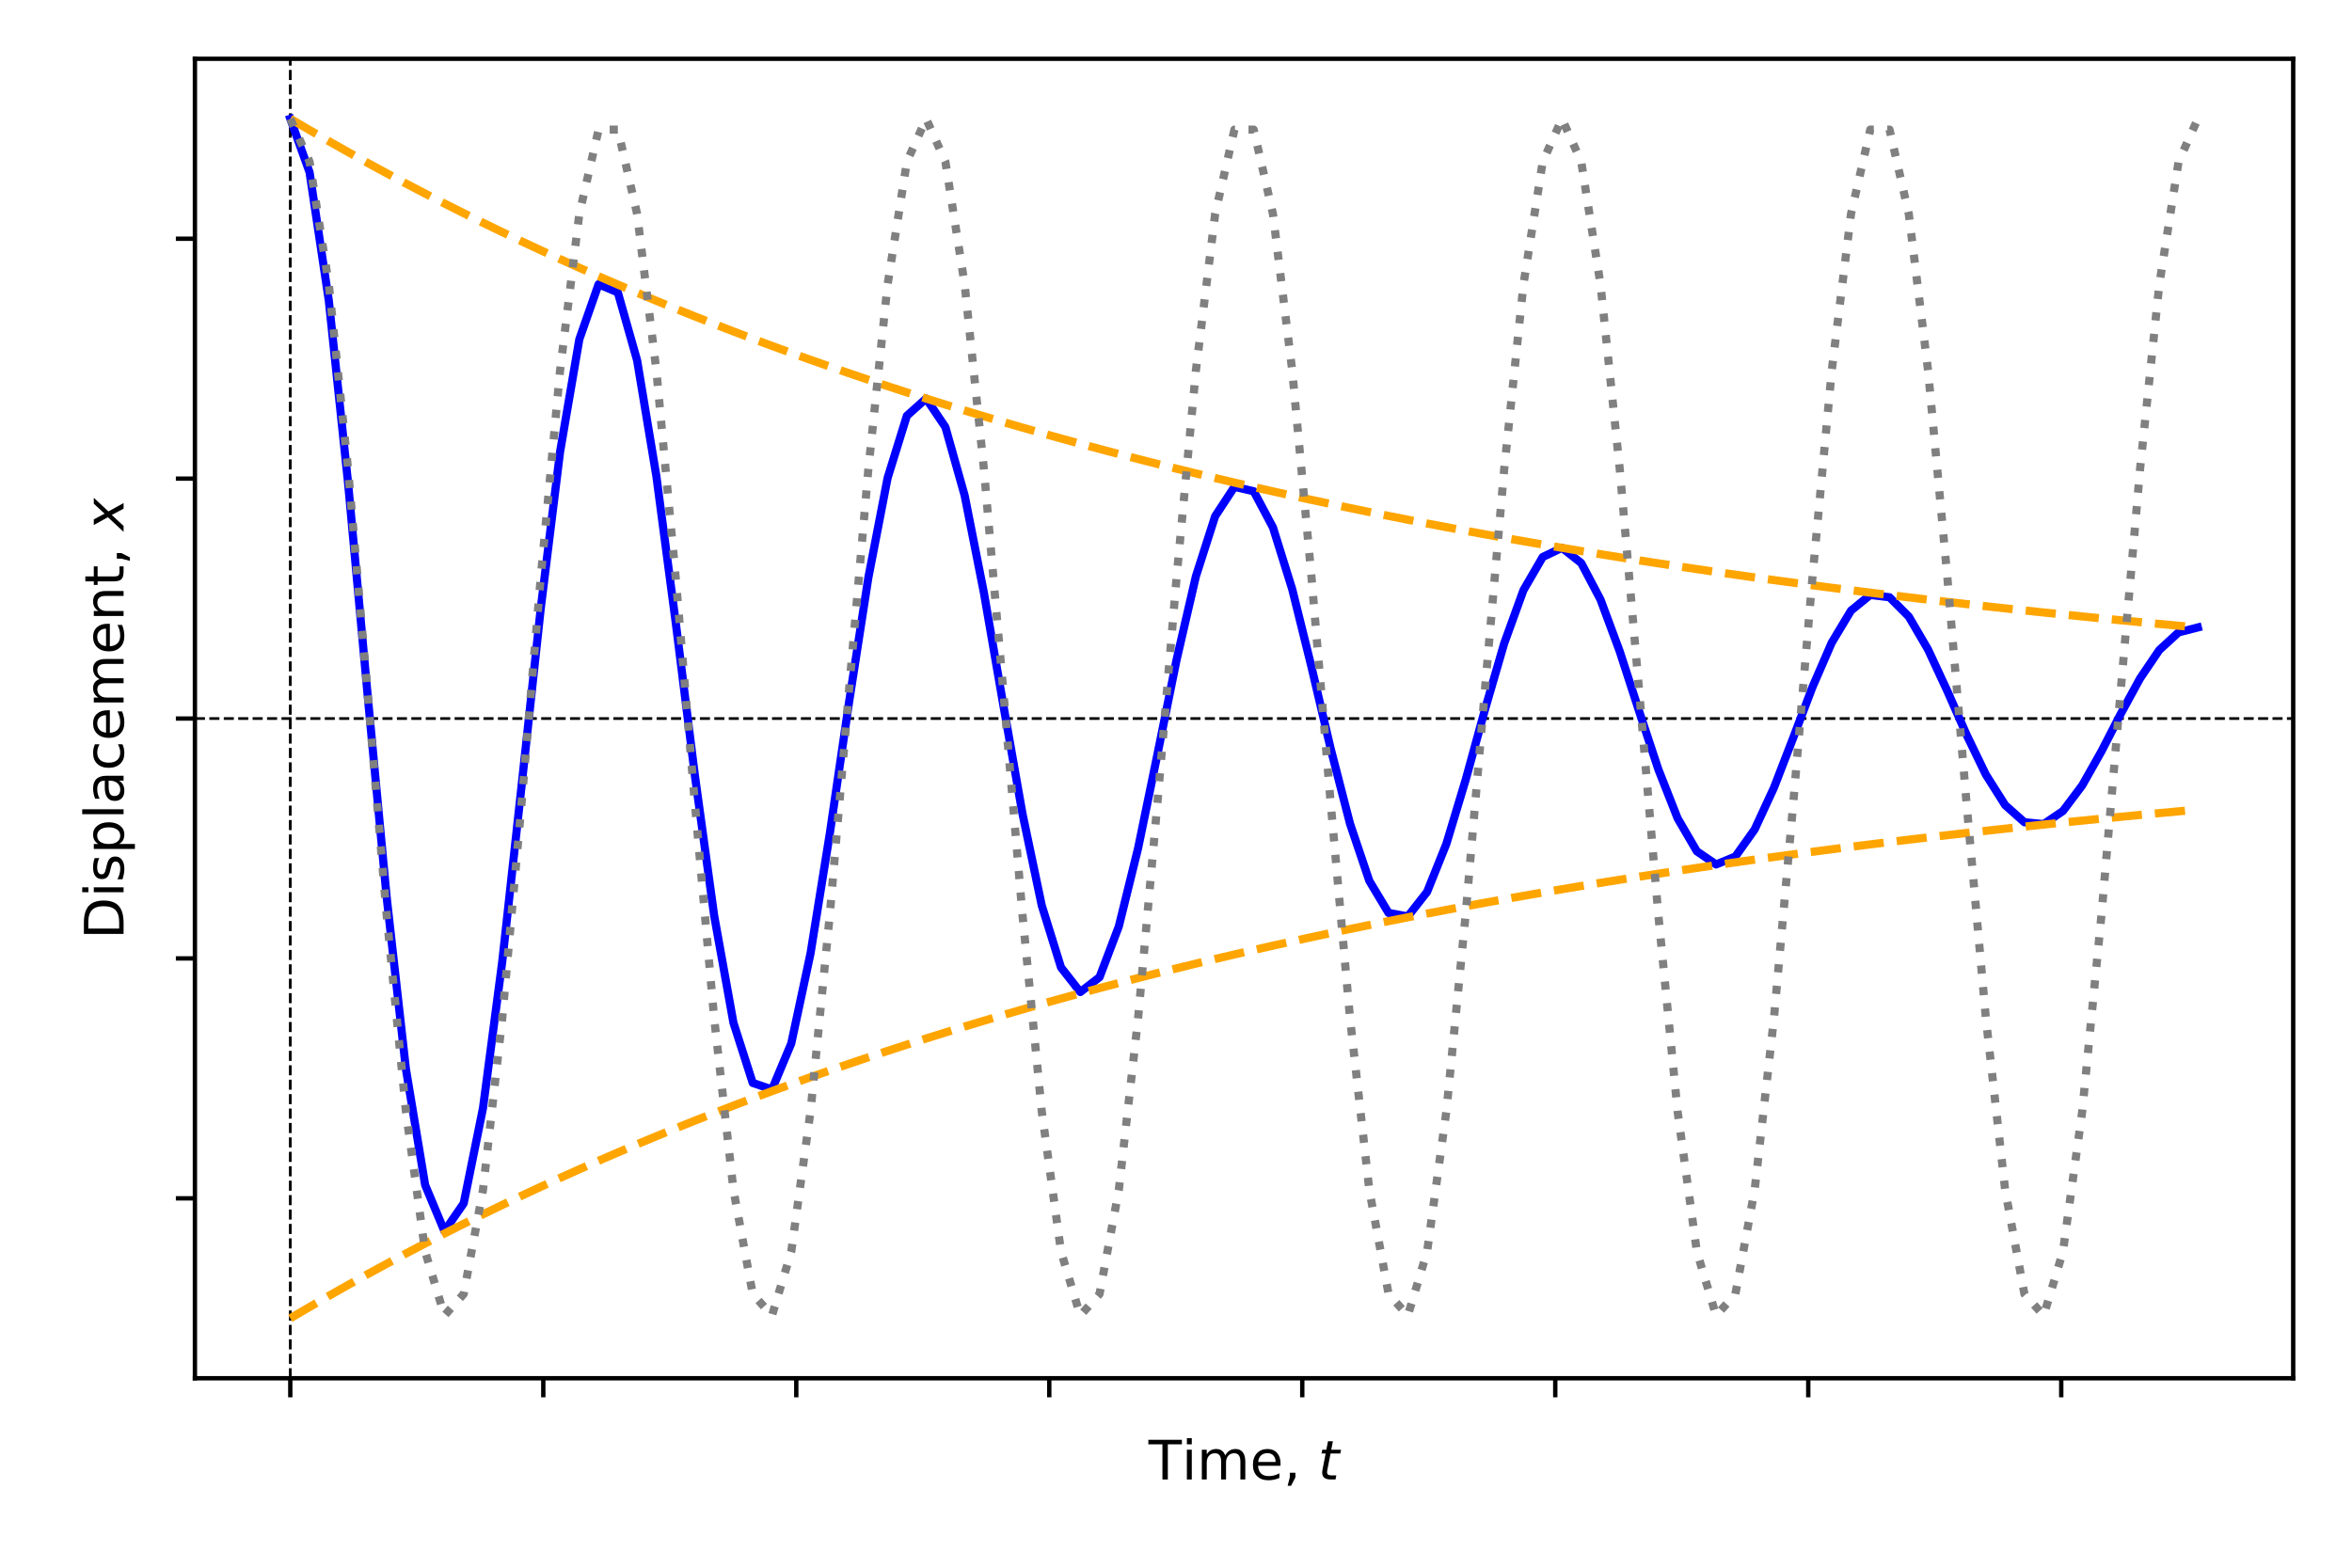 <?xml version="1.0" encoding="utf-8" standalone="no"?>
<!DOCTYPE svg PUBLIC "-//W3C//DTD SVG 1.1//EN"
  "http://www.w3.org/Graphics/SVG/1.1/DTD/svg11.dtd">
<!-- Created with matplotlib (https://matplotlib.org/) -->
<svg height="288pt" version="1.1" viewBox="0 0 432 288" width="432pt" xmlns="http://www.w3.org/2000/svg" xmlns:xlink="http://www.w3.org/1999/xlink">
 <defs>
  <style type="text/css">
*{stroke-linecap:butt;stroke-linejoin:round;}
  </style>
 </defs>
 <g id="figure_1">
  <g id="patch_1">
   <path d="M 0 288 
L 432 288 
L 432 0 
L 0 0 
z
" style="fill:none;"/>
  </g>
  <g id="axes_1">
   <g id="patch_2">
    <path d="M 35.8 253.2 
L 421.2 253.2 
L 421.2 10.8 
L 35.8 10.8 
z
" style="fill:none;"/>
   </g>
   <g id="matplotlib.axis_1">
    <g id="xtick_1">
     <g id="line2d_1">
      <defs>
       <path d="M 0 0 
L 0 3.5 
" id="m89c7ecb254" style="stroke:#000000;stroke-width:0.8;"/>
      </defs>
      <g>
       <use style="stroke:#000000;stroke-width:0.8;" x="53.318" xlink:href="#m89c7ecb254" y="253.2"/>
      </g>
     </g>
    </g>
    <g id="xtick_2">
     <g id="line2d_2">
      <g>
       <use style="stroke:#000000;stroke-width:0.8;" x="99.787" xlink:href="#m89c7ecb254" y="253.2"/>
      </g>
     </g>
    </g>
    <g id="xtick_3">
     <g id="line2d_3">
      <g>
       <use style="stroke:#000000;stroke-width:0.8;" x="146.255" xlink:href="#m89c7ecb254" y="253.2"/>
      </g>
     </g>
    </g>
    <g id="xtick_4">
     <g id="line2d_4">
      <g>
       <use style="stroke:#000000;stroke-width:0.8;" x="192.723" xlink:href="#m89c7ecb254" y="253.2"/>
      </g>
     </g>
    </g>
    <g id="xtick_5">
     <g id="line2d_5">
      <g>
       <use style="stroke:#000000;stroke-width:0.8;" x="239.192" xlink:href="#m89c7ecb254" y="253.2"/>
      </g>
     </g>
    </g>
    <g id="xtick_6">
     <g id="line2d_6">
      <g>
       <use style="stroke:#000000;stroke-width:0.8;" x="285.66" xlink:href="#m89c7ecb254" y="253.2"/>
      </g>
     </g>
    </g>
    <g id="xtick_7">
     <g id="line2d_7">
      <g>
       <use style="stroke:#000000;stroke-width:0.8;" x="332.129" xlink:href="#m89c7ecb254" y="253.2"/>
      </g>
     </g>
    </g>
    <g id="xtick_8">
     <g id="line2d_8">
      <g>
       <use style="stroke:#000000;stroke-width:0.8;" x="378.597" xlink:href="#m89c7ecb254" y="253.2"/>
      </g>
     </g>
    </g>
    <g id="text_1">
     <!-- Time, $t$ -->
     <defs>
      <path d="M -0.297 72.906 
L 61.375 72.906 
L 61.375 64.594 
L 35.5 64.594 
L 35.5 0 
L 25.594 0 
L 25.594 64.594 
L -0.297 64.594 
z
" id="DejaVuSans-84"/>
      <path d="M 9.422 54.688 
L 18.406 54.688 
L 18.406 0 
L 9.422 0 
z
M 9.422 75.984 
L 18.406 75.984 
L 18.406 64.594 
L 9.422 64.594 
z
" id="DejaVuSans-105"/>
      <path d="M 52 44.188 
Q 55.375 50.25 60.062 53.125 
Q 64.75 56 71.094 56 
Q 79.641 56 84.281 50.016 
Q 88.922 44.047 88.922 33.016 
L 88.922 0 
L 79.891 0 
L 79.891 32.719 
Q 79.891 40.578 77.094 44.375 
Q 74.312 48.188 68.609 48.188 
Q 61.625 48.188 57.562 43.547 
Q 53.516 38.922 53.516 30.906 
L 53.516 0 
L 44.484 0 
L 44.484 32.719 
Q 44.484 40.625 41.703 44.406 
Q 38.922 48.188 33.109 48.188 
Q 26.219 48.188 22.156 43.531 
Q 18.109 38.875 18.109 30.906 
L 18.109 0 
L 9.078 0 
L 9.078 54.688 
L 18.109 54.688 
L 18.109 46.188 
Q 21.188 51.219 25.484 53.609 
Q 29.781 56 35.688 56 
Q 41.656 56 45.828 52.969 
Q 50 49.953 52 44.188 
z
" id="DejaVuSans-109"/>
      <path d="M 56.203 29.594 
L 56.203 25.203 
L 14.891 25.203 
Q 15.484 15.922 20.484 11.062 
Q 25.484 6.203 34.422 6.203 
Q 39.594 6.203 44.453 7.469 
Q 49.312 8.734 54.109 11.281 
L 54.109 2.781 
Q 49.266 0.734 44.188 -0.344 
Q 39.109 -1.422 33.891 -1.422 
Q 20.797 -1.422 13.156 6.188 
Q 5.516 13.812 5.516 26.812 
Q 5.516 40.234 12.766 48.109 
Q 20.016 56 32.328 56 
Q 43.359 56 49.781 48.891 
Q 56.203 41.797 56.203 29.594 
z
M 47.219 32.234 
Q 47.125 39.594 43.094 43.984 
Q 39.062 48.391 32.422 48.391 
Q 24.906 48.391 20.391 44.141 
Q 15.875 39.891 15.188 32.172 
z
" id="DejaVuSans-101"/>
      <path d="M 11.719 12.406 
L 22.016 12.406 
L 22.016 4 
L 14.016 -11.625 
L 7.719 -11.625 
L 11.719 4 
z
" id="DejaVuSans-44"/>
      <path id="DejaVuSans-32"/>
      <path d="M 42.281 54.688 
L 40.922 47.703 
L 23 47.703 
L 17.188 18.016 
Q 16.891 16.359 16.75 15.234 
Q 16.609 14.109 16.609 13.484 
Q 16.609 10.359 18.484 8.938 
Q 20.359 7.516 24.516 7.516 
L 33.594 7.516 
L 32.078 0 
L 23.484 0 
Q 15.484 0 11.547 3.125 
Q 7.625 6.25 7.625 12.594 
Q 7.625 13.719 7.766 15.062 
Q 7.906 16.406 8.203 18.016 
L 14.016 47.703 
L 6.391 47.703 
L 7.812 54.688 
L 15.281 54.688 
L 18.312 70.219 
L 27.297 70.219 
L 24.312 54.688 
z
" id="DejaVuSans-Oblique-116"/>
     </defs>
     <g transform="translate(210.95 271.798)scale(0.1 -0.1)">
      <use transform="translate(0 0.016)" xlink:href="#DejaVuSans-84"/>
      <use transform="translate(61.084 0.016)" xlink:href="#DejaVuSans-105"/>
      <use transform="translate(88.867 0.016)" xlink:href="#DejaVuSans-109"/>
      <use transform="translate(186.279 0.016)" xlink:href="#DejaVuSans-101"/>
      <use transform="translate(247.803 0.016)" xlink:href="#DejaVuSans-44"/>
      <use transform="translate(279.59 0.016)" xlink:href="#DejaVuSans-32"/>
      <use transform="translate(311.377 0.016)" xlink:href="#DejaVuSans-Oblique-116"/>
     </g>
    </g>
   </g>
   <g id="matplotlib.axis_2">
    <g id="ytick_1">
     <g id="line2d_9">
      <defs>
       <path d="M 0 0 
L -3.5 0 
" id="m43392bc059" style="stroke:#000000;stroke-width:0.8;"/>
      </defs>
      <g>
       <use style="stroke:#000000;stroke-width:0.8;" x="35.8" xlink:href="#m43392bc059" y="220.145"/>
      </g>
     </g>
    </g>
    <g id="ytick_2">
     <g id="line2d_10">
      <g>
       <use style="stroke:#000000;stroke-width:0.8;" x="35.8" xlink:href="#m43392bc059" y="176.073"/>
      </g>
     </g>
    </g>
    <g id="ytick_3">
     <g id="line2d_11">
      <g>
       <use style="stroke:#000000;stroke-width:0.8;" x="35.8" xlink:href="#m43392bc059" y="132"/>
      </g>
     </g>
    </g>
    <g id="ytick_4">
     <g id="line2d_12">
      <g>
       <use style="stroke:#000000;stroke-width:0.8;" x="35.8" xlink:href="#m43392bc059" y="87.927"/>
      </g>
     </g>
    </g>
    <g id="ytick_5">
     <g id="line2d_13">
      <g>
       <use style="stroke:#000000;stroke-width:0.8;" x="35.8" xlink:href="#m43392bc059" y="43.855"/>
      </g>
     </g>
    </g>
    <g id="text_2">
     <!-- Displacement, $x$ -->
     <defs>
      <path d="M 19.672 64.797 
L 19.672 8.109 
L 31.594 8.109 
Q 46.688 8.109 53.688 14.938 
Q 60.688 21.781 60.688 36.531 
Q 60.688 51.172 53.688 57.984 
Q 46.688 64.797 31.594 64.797 
z
M 9.812 72.906 
L 30.078 72.906 
Q 51.266 72.906 61.172 64.094 
Q 71.094 55.281 71.094 36.531 
Q 71.094 17.672 61.125 8.828 
Q 51.172 0 30.078 0 
L 9.812 0 
z
" id="DejaVuSans-68"/>
      <path d="M 44.281 53.078 
L 44.281 44.578 
Q 40.484 46.531 36.375 47.5 
Q 32.281 48.484 27.875 48.484 
Q 21.188 48.484 17.844 46.438 
Q 14.5 44.391 14.5 40.281 
Q 14.5 37.156 16.891 35.375 
Q 19.281 33.594 26.516 31.984 
L 29.594 31.297 
Q 39.156 29.25 43.188 25.516 
Q 47.219 21.781 47.219 15.094 
Q 47.219 7.469 41.188 3.016 
Q 35.156 -1.422 24.609 -1.422 
Q 20.219 -1.422 15.453 -0.562 
Q 10.688 0.297 5.422 2 
L 5.422 11.281 
Q 10.406 8.688 15.234 7.391 
Q 20.062 6.109 24.812 6.109 
Q 31.156 6.109 34.562 8.281 
Q 37.984 10.453 37.984 14.406 
Q 37.984 18.062 35.516 20.016 
Q 33.062 21.969 24.703 23.781 
L 21.578 24.516 
Q 13.234 26.266 9.516 29.906 
Q 5.812 33.547 5.812 39.891 
Q 5.812 47.609 11.281 51.797 
Q 16.75 56 26.812 56 
Q 31.781 56 36.172 55.266 
Q 40.578 54.547 44.281 53.078 
z
" id="DejaVuSans-115"/>
      <path d="M 18.109 8.203 
L 18.109 -20.797 
L 9.078 -20.797 
L 9.078 54.688 
L 18.109 54.688 
L 18.109 46.391 
Q 20.953 51.266 25.266 53.625 
Q 29.594 56 35.594 56 
Q 45.562 56 51.781 48.094 
Q 58.016 40.188 58.016 27.297 
Q 58.016 14.406 51.781 6.484 
Q 45.562 -1.422 35.594 -1.422 
Q 29.594 -1.422 25.266 0.953 
Q 20.953 3.328 18.109 8.203 
z
M 48.688 27.297 
Q 48.688 37.203 44.609 42.844 
Q 40.531 48.484 33.406 48.484 
Q 26.266 48.484 22.188 42.844 
Q 18.109 37.203 18.109 27.297 
Q 18.109 17.391 22.188 11.75 
Q 26.266 6.109 33.406 6.109 
Q 40.531 6.109 44.609 11.75 
Q 48.688 17.391 48.688 27.297 
z
" id="DejaVuSans-112"/>
      <path d="M 9.422 75.984 
L 18.406 75.984 
L 18.406 0 
L 9.422 0 
z
" id="DejaVuSans-108"/>
      <path d="M 34.281 27.484 
Q 23.391 27.484 19.188 25 
Q 14.984 22.516 14.984 16.5 
Q 14.984 11.719 18.141 8.906 
Q 21.297 6.109 26.703 6.109 
Q 34.188 6.109 38.703 11.406 
Q 43.219 16.703 43.219 25.484 
L 43.219 27.484 
z
M 52.203 31.203 
L 52.203 0 
L 43.219 0 
L 43.219 8.297 
Q 40.141 3.328 35.547 0.953 
Q 30.953 -1.422 24.312 -1.422 
Q 15.922 -1.422 10.953 3.297 
Q 6 8.016 6 15.922 
Q 6 25.141 12.172 29.828 
Q 18.359 34.516 30.609 34.516 
L 43.219 34.516 
L 43.219 35.406 
Q 43.219 41.609 39.141 45 
Q 35.062 48.391 27.688 48.391 
Q 23 48.391 18.547 47.266 
Q 14.109 46.141 10.016 43.891 
L 10.016 52.203 
Q 14.938 54.109 19.578 55.047 
Q 24.219 56 28.609 56 
Q 40.484 56 46.344 49.844 
Q 52.203 43.703 52.203 31.203 
z
" id="DejaVuSans-97"/>
      <path d="M 48.781 52.594 
L 48.781 44.188 
Q 44.969 46.297 41.141 47.344 
Q 37.312 48.391 33.406 48.391 
Q 24.656 48.391 19.812 42.844 
Q 14.984 37.312 14.984 27.297 
Q 14.984 17.281 19.812 11.734 
Q 24.656 6.203 33.406 6.203 
Q 37.312 6.203 41.141 7.25 
Q 44.969 8.297 48.781 10.406 
L 48.781 2.094 
Q 45.016 0.344 40.984 -0.531 
Q 36.969 -1.422 32.422 -1.422 
Q 20.062 -1.422 12.781 6.344 
Q 5.516 14.109 5.516 27.297 
Q 5.516 40.672 12.859 48.328 
Q 20.219 56 33.016 56 
Q 37.156 56 41.109 55.141 
Q 45.062 54.297 48.781 52.594 
z
" id="DejaVuSans-99"/>
      <path d="M 54.891 33.016 
L 54.891 0 
L 45.906 0 
L 45.906 32.719 
Q 45.906 40.484 42.875 44.328 
Q 39.844 48.188 33.797 48.188 
Q 26.516 48.188 22.312 43.547 
Q 18.109 38.922 18.109 30.906 
L 18.109 0 
L 9.078 0 
L 9.078 54.688 
L 18.109 54.688 
L 18.109 46.188 
Q 21.344 51.125 25.703 53.562 
Q 30.078 56 35.797 56 
Q 45.219 56 50.047 50.172 
Q 54.891 44.344 54.891 33.016 
z
" id="DejaVuSans-110"/>
      <path d="M 18.312 70.219 
L 18.312 54.688 
L 36.812 54.688 
L 36.812 47.703 
L 18.312 47.703 
L 18.312 18.016 
Q 18.312 11.328 20.141 9.422 
Q 21.969 7.516 27.594 7.516 
L 36.812 7.516 
L 36.812 0 
L 27.594 0 
Q 17.188 0 13.234 3.875 
Q 9.281 7.766 9.281 18.016 
L 9.281 47.703 
L 2.688 47.703 
L 2.688 54.688 
L 9.281 54.688 
L 9.281 70.219 
z
" id="DejaVuSans-116"/>
      <path d="M 60.016 54.688 
L 34.906 27.875 
L 50.297 0 
L 39.984 0 
L 28.422 21.688 
L 8.297 0 
L -2.594 0 
L 24.312 28.812 
L 10.016 54.688 
L 20.312 54.688 
L 30.812 34.906 
L 49.125 54.688 
z
" id="DejaVuSans-Oblique-120"/>
     </defs>
     <g transform="translate(22.7 172.55)rotate(-90)scale(0.1 -0.1)">
      <use transform="translate(0 0.016)" xlink:href="#DejaVuSans-68"/>
      <use transform="translate(77.002 0.016)" xlink:href="#DejaVuSans-105"/>
      <use transform="translate(104.785 0.016)" xlink:href="#DejaVuSans-115"/>
      <use transform="translate(156.885 0.016)" xlink:href="#DejaVuSans-112"/>
      <use transform="translate(220.361 0.016)" xlink:href="#DejaVuSans-108"/>
      <use transform="translate(248.145 0.016)" xlink:href="#DejaVuSans-97"/>
      <use transform="translate(309.424 0.016)" xlink:href="#DejaVuSans-99"/>
      <use transform="translate(364.404 0.016)" xlink:href="#DejaVuSans-101"/>
      <use transform="translate(425.928 0.016)" xlink:href="#DejaVuSans-109"/>
      <use transform="translate(523.34 0.016)" xlink:href="#DejaVuSans-101"/>
      <use transform="translate(584.863 0.016)" xlink:href="#DejaVuSans-110"/>
      <use transform="translate(648.242 0.016)" xlink:href="#DejaVuSans-116"/>
      <use transform="translate(687.451 0.016)" xlink:href="#DejaVuSans-44"/>
      <use transform="translate(719.238 0.016)" xlink:href="#DejaVuSans-32"/>
      <use transform="translate(751.025 0.016)" xlink:href="#DejaVuSans-Oblique-120"/>
     </g>
    </g>
   </g>
   <g id="line2d_14">
    <path clip-path="url(#pe02be5fadf)" d="M 53.318 253.2 
L 53.318 10.8 
" style="fill:none;stroke:#000000;stroke-dasharray:1.85,0.8;stroke-dashoffset:0;stroke-width:0.5;"/>
   </g>
   <g id="line2d_15">
    <path clip-path="url(#pe02be5fadf)" d="M 35.8 132 
L 421.2 132 
" style="fill:none;stroke:#000000;stroke-dasharray:1.85,0.8;stroke-dashoffset:0;stroke-width:0.5;"/>
   </g>
   <g id="line2d_16">
    <path clip-path="url(#pe02be5fadf)" d="M 53.318 21.818 
L 56.857 31.64 
L 60.396 55.237 
L 63.935 88.77 
L 67.474 127.142 
L 71.013 164.764 
L 74.552 196.364 
L 78.091 217.713 
L 81.63 226.186 
L 85.169 221.07 
L 88.708 203.593 
L 92.247 176.681 
L 95.787 144.478 
L 99.326 111.719 
L 102.865 83.043 
L 106.404 62.337 
L 109.943 52.221 
L 113.482 53.726 
L 117.021 66.205 
L 120.56 87.489 
L 124.099 114.25 
L 127.638 142.513 
L 131.177 168.238 
L 134.716 187.895 
L 138.255 198.942 
L 141.794 200.142 
L 145.333 191.695 
L 148.872 175.152 
L 152.411 153.145 
L 155.95 128.982 
L 159.489 106.146 
L 163.028 87.807 
L 166.567 76.381 
L 170.106 73.219 
L 173.645 78.459 
L 177.184 91.048 
L 180.723 108.937 
L 184.262 129.408 
L 187.801 149.479 
L 191.34 166.338 
L 194.879 177.727 
L 198.418 182.247 
L 201.957 179.518 
L 205.496 170.194 
L 209.035 155.837 
L 212.574 138.657 
L 216.113 121.181 
L 219.652 105.882 
L 223.191 94.836 
L 226.73 89.439 
L 230.27 90.242 
L 233.809 96.899 
L 237.348 108.254 
L 240.887 122.531 
L 244.426 137.608 
L 247.965 151.332 
L 251.504 161.82 
L 255.043 167.713 
L 258.582 168.353 
L 262.121 163.847 
L 265.66 155.021 
L 269.199 143.281 
L 272.738 130.39 
L 276.277 118.207 
L 279.816 108.424 
L 283.355 102.328 
L 286.894 100.641 
L 290.433 103.437 
L 293.972 110.153 
L 297.511 119.696 
L 301.05 130.617 
L 304.589 141.325 
L 308.128 150.319 
L 311.667 156.395 
L 315.206 158.806 
L 318.745 157.35 
L 322.284 152.376 
L 325.823 144.717 
L 329.362 135.551 
L 332.901 126.228 
L 336.44 118.066 
L 339.979 112.173 
L 343.518 109.294 
L 347.057 109.722 
L 350.596 113.274 
L 354.135 119.332 
L 357.674 126.948 
L 361.213 134.992 
L 364.753 142.314 
L 368.292 147.908 
L 371.831 151.052 
L 375.37 151.394 
L 378.909 148.99 
L 382.448 144.281 
L 385.987 138.018 
L 389.526 131.141 
L 393.065 124.642 
L 396.604 119.422 
L 400.143 116.17 
L 403.682 115.27 
" style="fill:none;stroke:#0000ff;stroke-linecap:square;stroke-width:1.5;"/>
   </g>
   <g id="line2d_17">
    <path clip-path="url(#pe02be5fadf)" d="M 53.318 21.818 
L 56.857 23.896 
L 60.396 25.935 
L 63.935 27.935 
L 67.474 29.898 
L 71.013 31.824 
L 74.552 33.713 
L 78.091 35.567 
L 81.63 37.385 
L 85.169 39.17 
L 88.708 40.921 
L 92.247 42.638 
L 95.787 44.324 
L 99.326 45.977 
L 102.865 47.6 
L 106.404 49.191 
L 109.943 50.753 
L 113.482 52.285 
L 117.021 53.789 
L 120.56 55.264 
L 124.099 56.711 
L 127.638 58.131 
L 131.177 59.524 
L 134.716 60.891 
L 138.255 62.232 
L 141.794 63.548 
L 145.333 64.839 
L 148.872 66.106 
L 152.411 67.348 
L 155.95 68.568 
L 159.489 69.764 
L 163.028 70.938 
L 166.567 72.089 
L 170.106 73.219 
L 173.645 74.328 
L 177.184 75.416 
L 180.723 76.483 
L 184.262 77.53 
L 187.801 78.557 
L 191.34 79.565 
L 194.879 80.554 
L 198.418 81.524 
L 201.957 82.476 
L 205.496 83.41 
L 209.035 84.327 
L 212.574 85.226 
L 216.113 86.108 
L 219.652 86.973 
L 223.191 87.823 
L 226.73 88.656 
L 230.27 89.473 
L 233.809 90.275 
L 237.348 91.062 
L 240.887 91.834 
L 244.426 92.592 
L 247.965 93.335 
L 251.504 94.064 
L 255.043 94.78 
L 258.582 95.482 
L 262.121 96.17 
L 265.66 96.846 
L 269.199 97.509 
L 272.738 98.16 
L 276.277 98.798 
L 279.816 99.424 
L 283.355 100.038 
L 286.894 100.641 
L 290.433 101.233 
L 293.972 101.813 
L 297.511 102.382 
L 301.05 102.941 
L 304.589 103.489 
L 308.128 104.027 
L 311.667 104.554 
L 315.206 105.072 
L 318.745 105.58 
L 322.284 106.078 
L 325.823 106.567 
L 329.362 107.046 
L 332.901 107.517 
L 336.44 107.979 
L 339.979 108.432 
L 343.518 108.876 
L 347.057 109.312 
L 350.596 109.74 
L 354.135 110.16 
L 357.674 110.572 
L 361.213 110.976 
L 364.753 111.373 
L 368.292 111.762 
L 371.831 112.143 
L 375.37 112.518 
L 378.909 112.885 
L 382.448 113.246 
L 385.987 113.6 
L 389.526 113.947 
L 393.065 114.287 
L 396.604 114.621 
L 400.143 114.949 
L 403.682 115.27 
" style="fill:none;stroke:#ffa500;stroke-dasharray:5.55,2.4;stroke-dashoffset:0;stroke-width:1.5;"/>
   </g>
   <g id="line2d_18">
    <path clip-path="url(#pe02be5fadf)" d="M 53.318 242.182 
L 56.857 240.104 
L 60.396 238.065 
L 63.935 236.065 
L 67.474 234.102 
L 71.013 232.176 
L 74.552 230.287 
L 78.091 228.433 
L 81.63 226.615 
L 85.169 224.83 
L 88.708 223.079 
L 92.247 221.362 
L 95.787 219.676 
L 99.326 218.023 
L 102.865 216.4 
L 106.404 214.809 
L 109.943 213.247 
L 113.482 211.715 
L 117.021 210.211 
L 120.56 208.736 
L 124.099 207.289 
L 127.638 205.869 
L 131.177 204.476 
L 134.716 203.109 
L 138.255 201.768 
L 141.794 200.452 
L 145.333 199.161 
L 148.872 197.894 
L 152.411 196.652 
L 155.95 195.432 
L 159.489 194.236 
L 163.028 193.062 
L 166.567 191.911 
L 170.106 190.781 
L 173.645 189.672 
L 177.184 188.584 
L 180.723 187.517 
L 184.262 186.47 
L 187.801 185.443 
L 191.34 184.435 
L 194.879 183.446 
L 198.418 182.476 
L 201.957 181.524 
L 205.496 180.59 
L 209.035 179.673 
L 212.574 178.774 
L 216.113 177.892 
L 219.652 177.027 
L 223.191 176.177 
L 226.73 175.344 
L 230.27 174.527 
L 233.809 173.725 
L 237.348 172.938 
L 240.887 172.166 
L 244.426 171.408 
L 247.965 170.665 
L 251.504 169.936 
L 255.043 169.22 
L 258.582 168.518 
L 262.121 167.83 
L 265.66 167.154 
L 269.199 166.491 
L 272.738 165.84 
L 276.277 165.202 
L 279.816 164.576 
L 283.355 163.962 
L 286.894 163.359 
L 290.433 162.767 
L 293.972 162.187 
L 297.511 161.618 
L 301.05 161.059 
L 304.589 160.511 
L 308.128 159.973 
L 311.667 159.446 
L 315.206 158.928 
L 318.745 158.42 
L 322.284 157.922 
L 325.823 157.433 
L 329.362 156.954 
L 332.901 156.483 
L 336.44 156.021 
L 339.979 155.568 
L 343.518 155.124 
L 347.057 154.688 
L 350.596 154.26 
L 354.135 153.84 
L 357.674 153.428 
L 361.213 153.024 
L 364.753 152.627 
L 368.292 152.238 
L 371.831 151.857 
L 375.37 151.482 
L 378.909 151.115 
L 382.448 150.754 
L 385.987 150.4 
L 389.526 150.053 
L 393.065 149.713 
L 396.604 149.379 
L 400.143 149.051 
L 403.682 148.73 
" style="fill:none;stroke:#ffa500;stroke-dasharray:5.55,2.4;stroke-dashoffset:0;stroke-width:1.5;"/>
   </g>
   <g id="line2d_19">
    <path clip-path="url(#pe02be5fadf)" d="M 53.318 21.818 
L 56.857 29.711 
L 60.396 52.258 
L 63.935 86.229 
L 67.474 126.757 
L 71.013 168.037 
L 74.552 204.154 
L 78.091 229.934 
L 81.63 241.683 
L 85.169 237.719 
L 88.708 218.609 
L 92.247 187.091 
L 95.787 147.681 
L 99.326 106.024 
L 102.865 68.088 
L 106.404 39.309 
L 109.943 23.809 
L 113.482 23.809 
L 117.021 39.309 
L 120.56 68.088 
L 124.099 106.024 
L 127.638 147.681 
L 131.177 187.091 
L 134.716 218.609 
L 138.255 237.719 
L 141.794 241.683 
L 145.333 229.934 
L 148.872 204.154 
L 152.411 168.037 
L 155.95 126.757 
L 159.489 86.229 
L 163.028 52.258 
L 166.567 29.711 
L 170.106 21.818 
L 173.645 29.711 
L 177.184 52.258 
L 180.723 86.229 
L 184.262 126.757 
L 187.801 168.037 
L 191.34 204.154 
L 194.879 229.934 
L 198.418 241.683 
L 201.957 237.719 
L 205.496 218.609 
L 209.035 187.091 
L 212.574 147.681 
L 216.113 106.024 
L 219.652 68.088 
L 223.191 39.309 
L 226.73 23.809 
L 230.27 23.809 
L 233.809 39.309 
L 237.348 68.088 
L 240.887 106.024 
L 244.426 147.681 
L 247.965 187.091 
L 251.504 218.609 
L 255.043 237.719 
L 258.582 241.683 
L 262.121 229.934 
L 265.66 204.154 
L 269.199 168.037 
L 272.738 126.757 
L 276.277 86.229 
L 279.816 52.258 
L 283.355 29.711 
L 286.894 21.818 
L 290.433 29.711 
L 293.972 52.258 
L 297.511 86.229 
L 301.05 126.757 
L 304.589 168.037 
L 308.128 204.154 
L 311.667 229.934 
L 315.206 241.683 
L 318.745 237.719 
L 322.284 218.609 
L 325.823 187.091 
L 329.362 147.681 
L 332.901 106.024 
L 336.44 68.088 
L 339.979 39.309 
L 343.518 23.809 
L 347.057 23.809 
L 350.596 39.309 
L 354.135 68.088 
L 357.674 106.024 
L 361.213 147.681 
L 364.753 187.091 
L 368.292 218.609 
L 371.831 237.719 
L 375.37 241.683 
L 378.909 229.934 
L 382.448 204.154 
L 385.987 168.037 
L 389.526 126.757 
L 393.065 86.229 
L 396.604 52.258 
L 400.143 29.711 
L 403.682 21.818 
" style="fill:none;stroke:#808080;stroke-dasharray:1.5,2.475;stroke-dashoffset:0;stroke-width:1.5;"/>
   </g>
   <g id="patch_3">
    <path d="M 35.8 253.2 
L 35.8 10.8 
" style="fill:none;stroke:#000000;stroke-linecap:square;stroke-linejoin:miter;stroke-width:0.8;"/>
   </g>
   <g id="patch_4">
    <path d="M 421.2 253.2 
L 421.2 10.8 
" style="fill:none;stroke:#000000;stroke-linecap:square;stroke-linejoin:miter;stroke-width:0.8;"/>
   </g>
   <g id="patch_5">
    <path d="M 35.8 253.2 
L 421.2 253.2 
" style="fill:none;stroke:#000000;stroke-linecap:square;stroke-linejoin:miter;stroke-width:0.8;"/>
   </g>
   <g id="patch_6">
    <path d="M 35.8 10.8 
L 421.2 10.8 
" style="fill:none;stroke:#000000;stroke-linecap:square;stroke-linejoin:miter;stroke-width:0.8;"/>
   </g>
  </g>
 </g>
 <defs>
  <clipPath id="pe02be5fadf">
   <rect height="242.4" width="385.4" x="35.8" y="10.8"/>
  </clipPath>
 </defs>
</svg>
